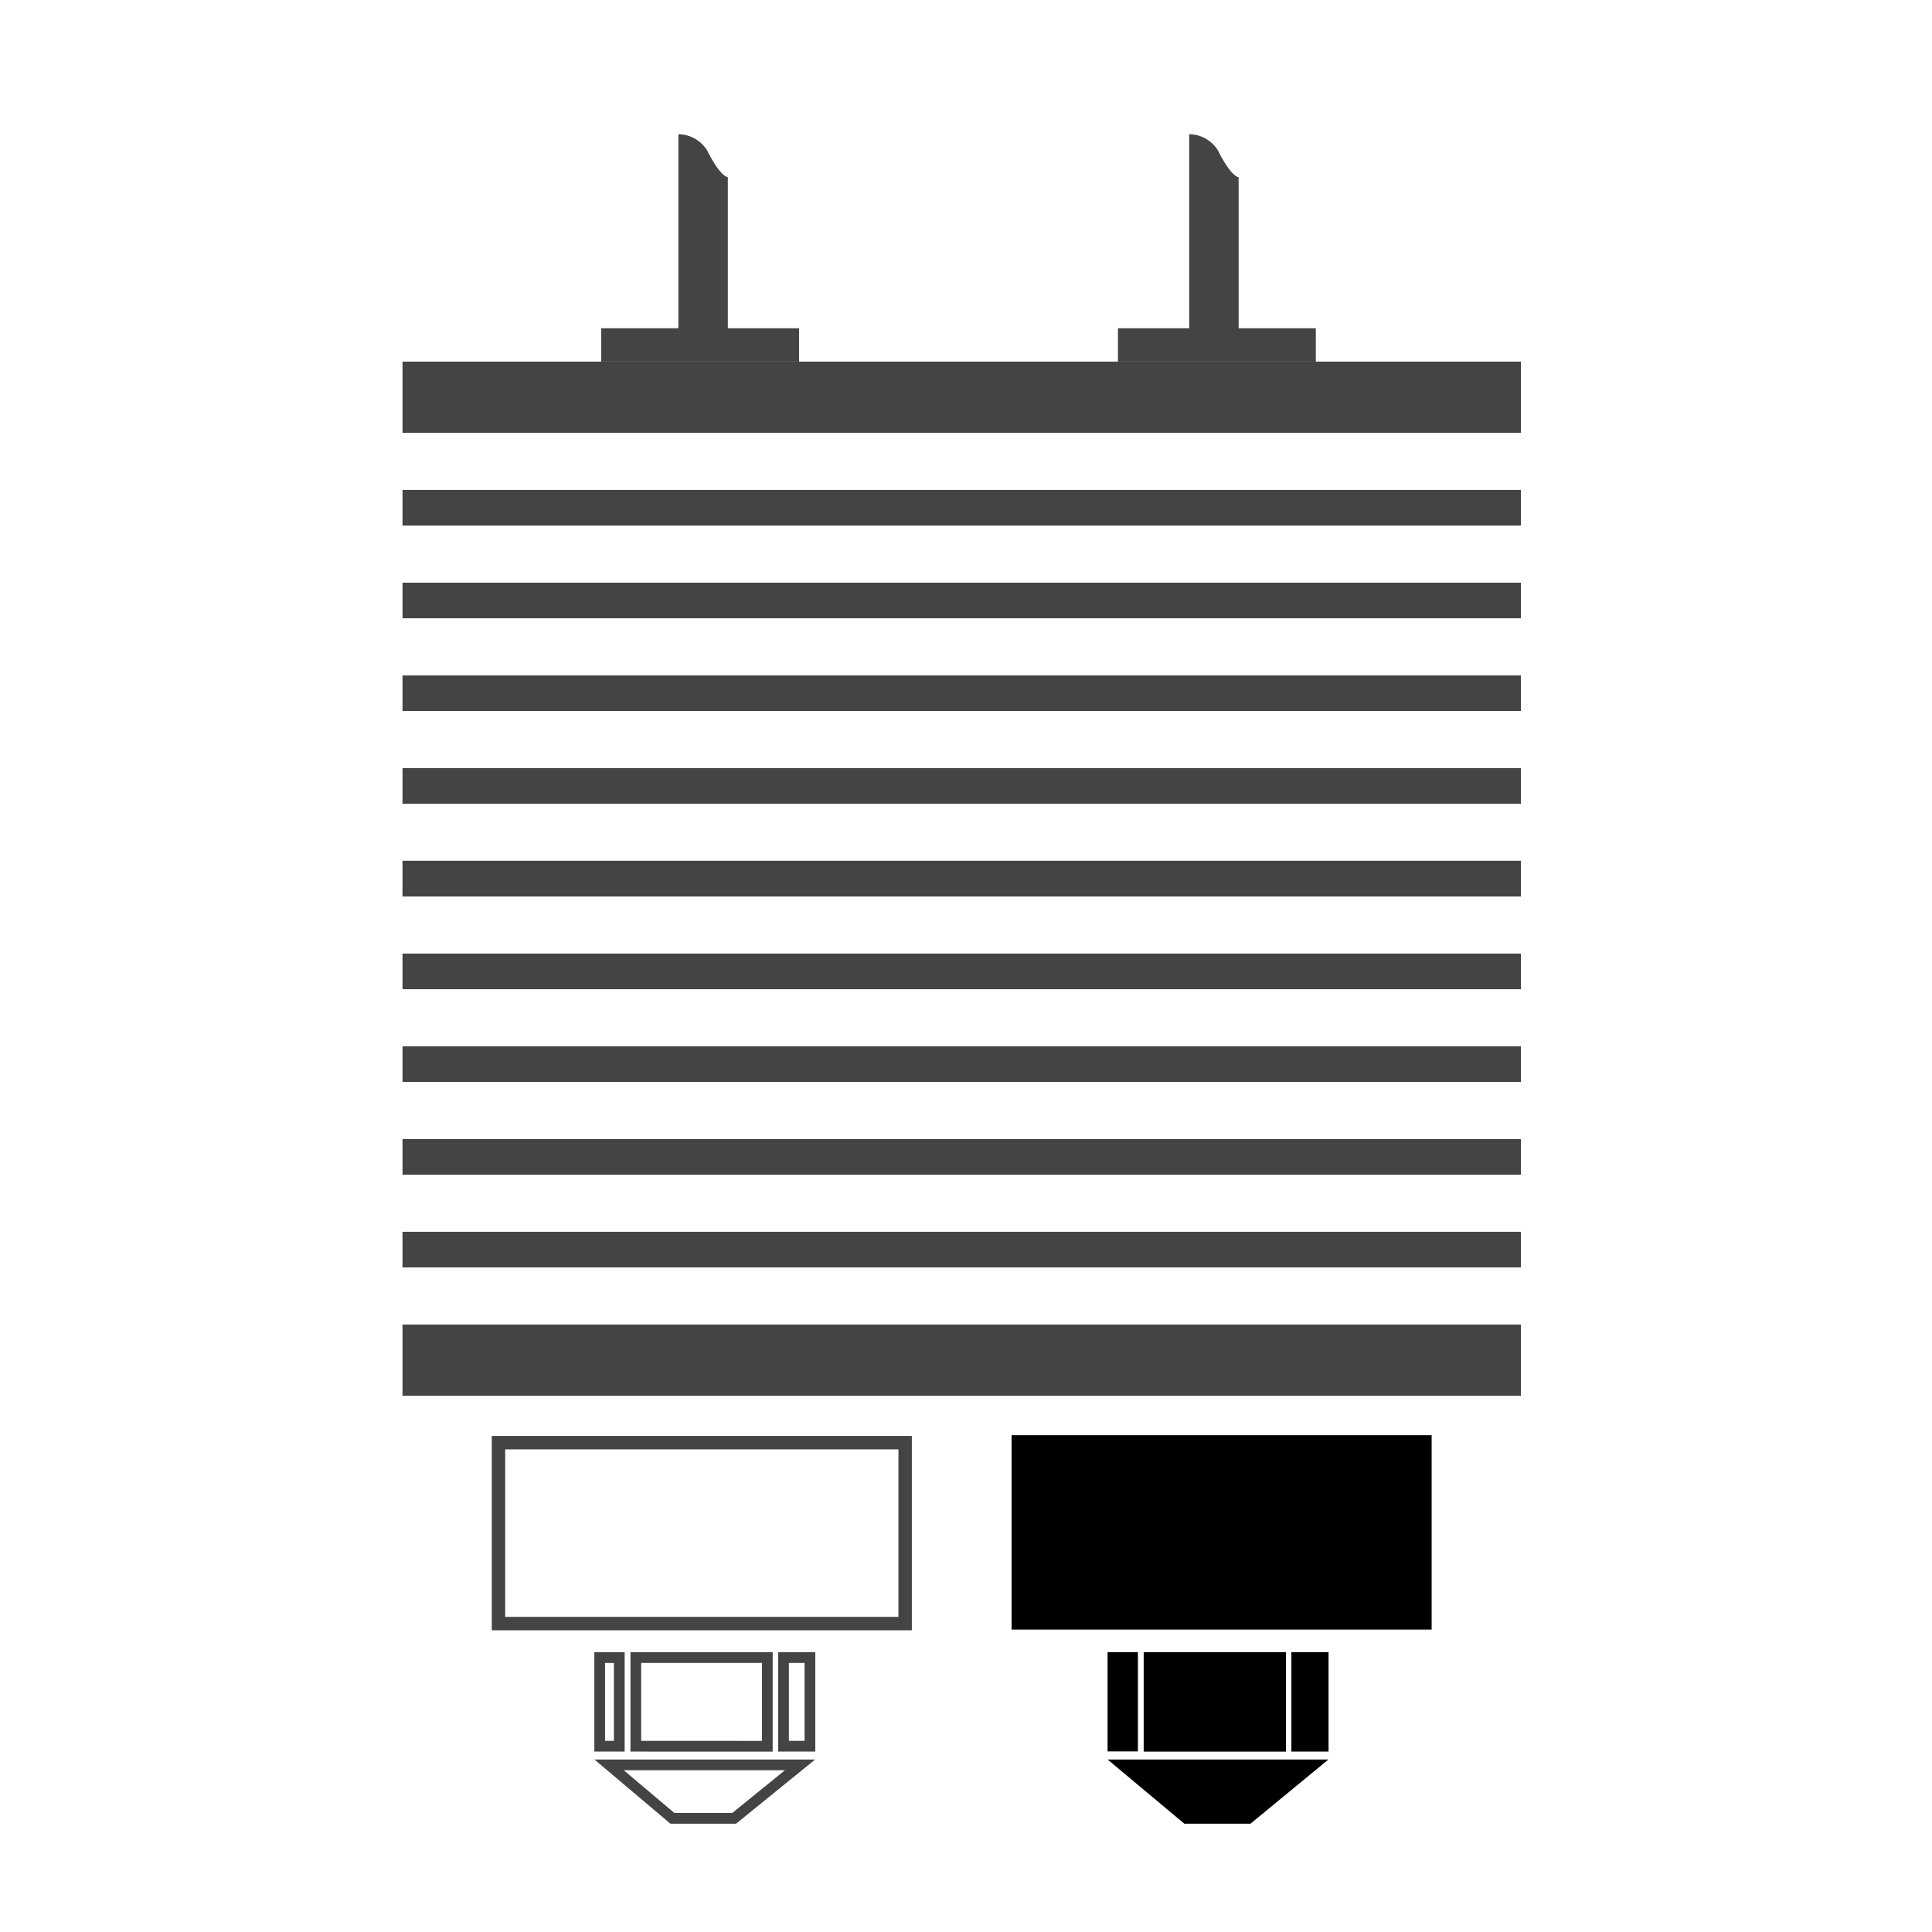 <svg xmlns="http://www.w3.org/2000/svg" viewBox="0 0 72 72"><defs><style>.a,.f{fill:#444;}.b,.c,.d{fill:none;}.c{stroke:#444;stroke-width:0.5px;}.e,.f{stroke:none;}</style></defs><g transform="translate(-552 -120)"><g transform="translate(371.807 7.749)"><path class="a" d="M41.68,38.539H0V35.884H41.68v2.655h0Zm0-4.782H0V32.428H41.68v1.329Zm0-3.456H0V28.972H41.68V30.3Zm0-3.456H0V25.516H41.68v1.329Zm0-3.456H0V22.061H41.68V23.39Zm0-3.456H0V18.6H41.68v1.329Zm0-3.456H0V15.149H41.68v1.329Zm0-3.456H0V11.694H41.68v1.329Zm0-3.456H0V8.238H41.68V9.567Zm0-3.456H0V4.782H41.68V6.111Zm0-3.456H0V0H41.68V2.655Z" transform="translate(195.193 125.728)"/><g class="b" transform="translate(202.342 173.822)"><path class="e" d="M5.282,6.393H2.836l-.01-.008L0,4H8.231L5.283,6.393ZM6.646,3.707h-5.3V0H1.13v3.7H0V0H8.235V3.706H6.85V0h-.2v3.7Z"/><path class="f" d="M 5.141 5.993 L 7.104 4.4 L 1.097 4.4 L 2.982 5.993 L 4.054 5.993 L 4.125 5.993 L 5.141 5.993 M 6.246 3.307 L 6.246 0.4 L 1.746 0.4 L 1.746 3.306 L 6.246 3.307 M 0.73 3.306 L 0.73 0.4 L 0.4 0.4 L 0.4 3.306 L 0.73 3.306 M 7.25 3.306 L 7.835 3.306 L 7.835 0.4 L 7.25 0.4 L 7.25 3.306 M 5.282 6.393 L 5.282 6.393 L 4.125 6.393 L 4.054 6.393 L 2.836 6.393 L 2.826 6.385 L 0.003 4 L 8.231 4 L 5.283 6.393 L 5.282 6.393 Z M 6.646 3.707 L 6.646 3.707 L 1.346 3.706 L 1.346 0.002 L 1.13 0.002 L 1.13 3.706 L -3.209228452760726e-06 3.706 L -3.209228452760726e-06 4.040603471366921e-06 L 8.235 4.040603471366921e-06 L 8.235 3.706 L 6.85 3.706 L 6.85 0.002 L 6.646 0.002 L 6.646 3.706 L 6.646 3.707 Z"/></g><path d="M5.326,6.393H2.86L0,4H8.231L5.326,6.393Zm1.32-2.686h-5.3V0H1.13v3.7H0V0H8.235V3.706H6.85V0h-.2v3.7Z" transform="translate(221.469 173.822)"/><rect width="15.655" height="7.243" transform="translate(217.891 165.737)"/><g class="c" transform="translate(198.52 165.764)"><rect class="e" width="15.655" height="7.243"/><rect class="d" x="0.25" y="0.25" width="15.155" height="6.743"/></g><rect class="a" width="7.374" height="1.243" transform="translate(202.599 124.484)"/><rect class="a" width="7.374" height="1.243" transform="translate(221.856 124.484)"/><path class="a" d="M0,0A1.277,1.277,0,0,1,1.065.594c.509,1.017.777,1.007.777,1.007V7.368H0Z" transform="translate(205.475 117.253)"/><path class="a" d="M0,0A1.277,1.277,0,0,1,1.065.594c.509,1.017.777,1.007.777,1.007V7.368H0Z" transform="translate(224.511 117.253)"/></g><rect class="d" width="72" height="72" transform="translate(552 120)"/></g></svg>